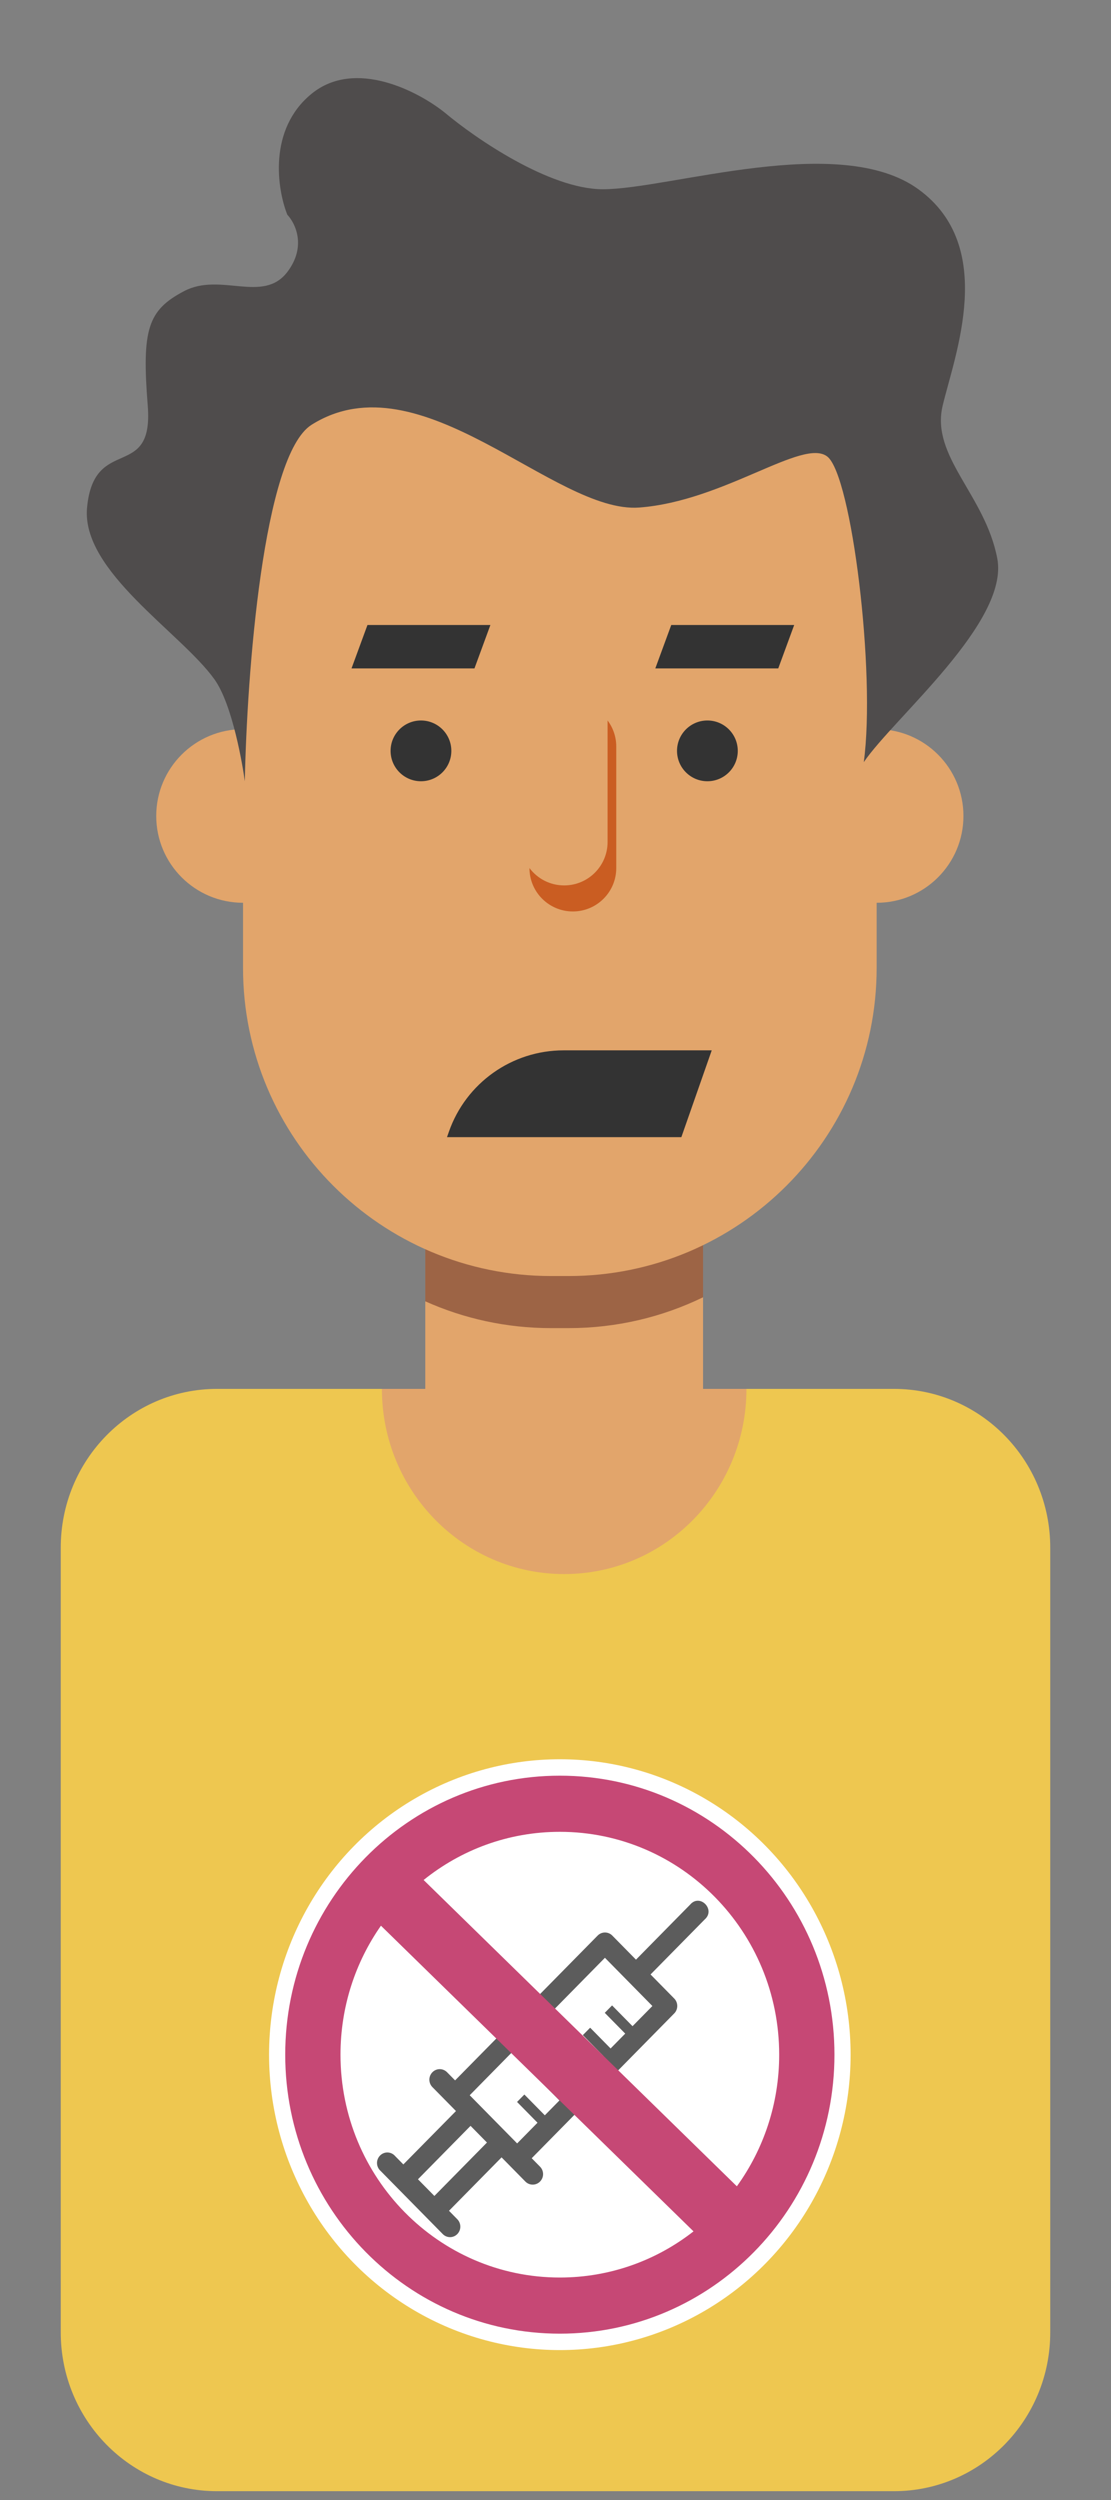<svg width="128" height="288" viewBox="0 0 128 288" fill="none" xmlns="http://www.w3.org/2000/svg">
<rect x="0" y="0" width="128" height="288" fill="#808080" stroke="none"/>
<rect x="49" y="136" width="32" height="24" fill="#E2A56B"/>
<path d="M81 149.446C76.317 151.723 71.057 153 65.5 153H63.5C58.335 153 53.427 151.897 49 149.913V141H81V149.446Z" fill="#9D6445"/>
<path fill-rule="evenodd" clip-rule="evenodd" d="M28 59.5C28 39.894 43.894 24 63.5 24H65.5C85.106 24 101 39.894 101 59.5V84C106.523 84 111 88.477 111 94C111 99.523 106.523 104 101 104V111.5C101 131.106 85.106 147 65.5 147H63.5C43.894 147 28 131.106 28 111.5V104C22.477 104 18 99.523 18 94C18 88.477 22.477 84 28 84V59.5Z" fill="#E2A56B"/>
<path d="M61 100C61 102.762 63.239 105 66 105C68.761 105 71 102.761 71 100V86C71 84.874 70.628 83.835 70 82.999C70 82.999 70 83 70 82.999V97C70 99.761 67.761 102 65 102C63.364 102 61.912 101.215 61 100Z" fill="#CA5D22"/>
<path d="M35.898 10.802C40.931 6.695 48.249 10.558 51.278 13.002C54.774 15.935 63.303 21.802 69.455 21.802C77.145 21.802 96.72 15.202 105.809 21.802C114.897 28.402 110.004 40.868 108.605 46.734C107.207 52.601 113.499 57.001 114.897 64.334C116.296 71.667 103.012 82.667 99.517 87.8C100.915 77.534 98.119 54.801 95.322 52.601C92.526 50.401 83.437 57.734 73.65 58.468C63.862 59.201 48.482 41.014 35.898 48.934C30.305 52.454 28.441 77.778 28.207 90C27.974 88.289 26.809 81.2 24.712 78.267C20.845 72.858 9.331 65.801 10.03 58.468C10.839 49.989 17.721 55.534 17.022 46.734C16.323 37.935 17.022 35.735 21.216 33.535C25.411 31.335 30.305 35.001 33.101 31.335C35.338 28.402 34.033 25.713 33.101 24.735C31.936 21.802 30.864 14.909 35.898 10.802Z" fill="#4F4C4C"/>
<path d="M52 86.5C52 88.433 50.433 90 48.5 90C46.567 90 45 88.433 45 86.5C45 84.567 46.567 83 48.5 83C50.433 83 52 84.567 52 86.5Z" fill="#333333"/>
<path d="M85 86.5C85 88.433 83.433 90 81.5 90C79.567 90 78 88.433 78 86.5C78 84.567 79.567 83 81.5 83C83.433 83 85 84.567 85 86.5Z" fill="#333333"/>
<path d="M82 121H64.933C58.983 121 53.684 124.76 51.719 130.375L51.5 131H78.5L82 121Z" fill="#333333"/>
<path d="M56.5 72H42.336L40.5 77H54.664L56.5 72Z" fill="#333333"/>
<path d="M91.5 72H77.336L75.5 77H89.664L91.5 72Z" fill="#333333"/>
<g clip-path="url(#clip0_13_4644)">
<path d="M7 178.286C7 168.187 15.059 160 25 160H103C112.941 160 121 168.187 121 178.286V268.698C121 278.797 112.941 286.984 103 286.984H25C15.059 286.984 7 278.797 7 268.698V178.286Z" fill="#EEC750"/>
<ellipse cx="64.5" cy="236.698" rx="33.5" ry="34.032" fill="white"/>
<path fill-rule="evenodd" clip-rule="evenodd" d="M51.846 257.721C51.885 257.721 51.923 257.72 51.961 257.716C52.568 257.656 53.036 257.132 53.036 256.512C53.036 256.185 52.906 255.872 52.675 255.644L51.73 254.682L57.787 248.529L60.516 251.303C60.74 251.537 61.048 251.669 61.369 251.669L61.38 251.669C62.033 251.669 62.57 251.123 62.57 250.46C62.57 250.131 62.438 249.816 62.205 249.588L61.26 248.628L77.684 231.941C78.143 231.472 78.143 230.703 77.684 230.235L74.951 227.458L81.192 221.119C82.489 219.985 80.629 218.095 79.512 219.412L73.272 225.752L70.539 222.974C70.077 222.507 69.321 222.507 68.859 222.974L52.432 239.661L51.486 238.701C51.264 238.486 50.968 238.365 50.661 238.365C50.006 238.365 49.467 238.912 49.467 239.578C49.467 239.89 49.587 240.191 49.8 240.417L52.533 243.193L46.471 249.342L45.526 248.382C45.3 248.117 44.971 247.964 44.626 247.964C43.972 247.964 43.435 248.51 43.435 249.173C43.435 249.525 43.585 249.859 43.847 250.089L50.995 257.35C51.218 257.585 51.525 257.719 51.846 257.721ZM50.046 252.974L48.155 251.053L54.212 244.899L56.103 246.821L50.046 252.974ZM54.117 241.372L59.581 246.922L61.927 244.538L59.57 242.144L60.413 241.289L62.769 243.683L64.453 241.972L62.097 239.578L62.939 238.722L65.296 241.117L66.98 239.406L64.623 237.011L65.465 236.156L67.822 238.55L69.506 236.839L67.15 234.445L67.992 233.59L70.348 235.984L72.032 234.273L69.676 231.879L70.518 231.023L72.875 233.417L75.163 231.093L69.694 225.537L54.117 241.372Z" fill="#5C5C5C"/>
<path fill-rule="evenodd" clip-rule="evenodd" d="M96.139 236.698C96.139 254.449 81.974 268.839 64.5 268.839C47.026 268.839 32.861 254.449 32.861 236.698C32.861 218.947 47.026 204.557 64.5 204.557C81.974 204.557 96.139 218.947 96.139 236.698ZM89.771 236.698C89.771 222.52 78.457 211.026 64.5 211.026C58.57 211.026 53.117 213.101 48.806 216.576L84.894 251.862C87.96 247.613 89.771 242.371 89.771 236.698ZM64.5 262.371C50.543 262.371 39.229 250.877 39.229 236.698C39.229 231.162 40.954 226.034 43.889 221.841L79.901 257.054C75.638 260.388 70.297 262.371 64.5 262.371Z" fill="#C64875"/>
<path d="M65 181.333C76.598 181.333 86 171.782 86 160H44C44 171.782 53.402 181.333 65 181.333Z" fill="#E2A56B"/>
</g>
<defs>
<clipPath id="clip0_13_4644">
<rect width="114" height="126.984" fill="white" transform="translate(7 160)"/>
</clipPath>
</defs>
</svg>
